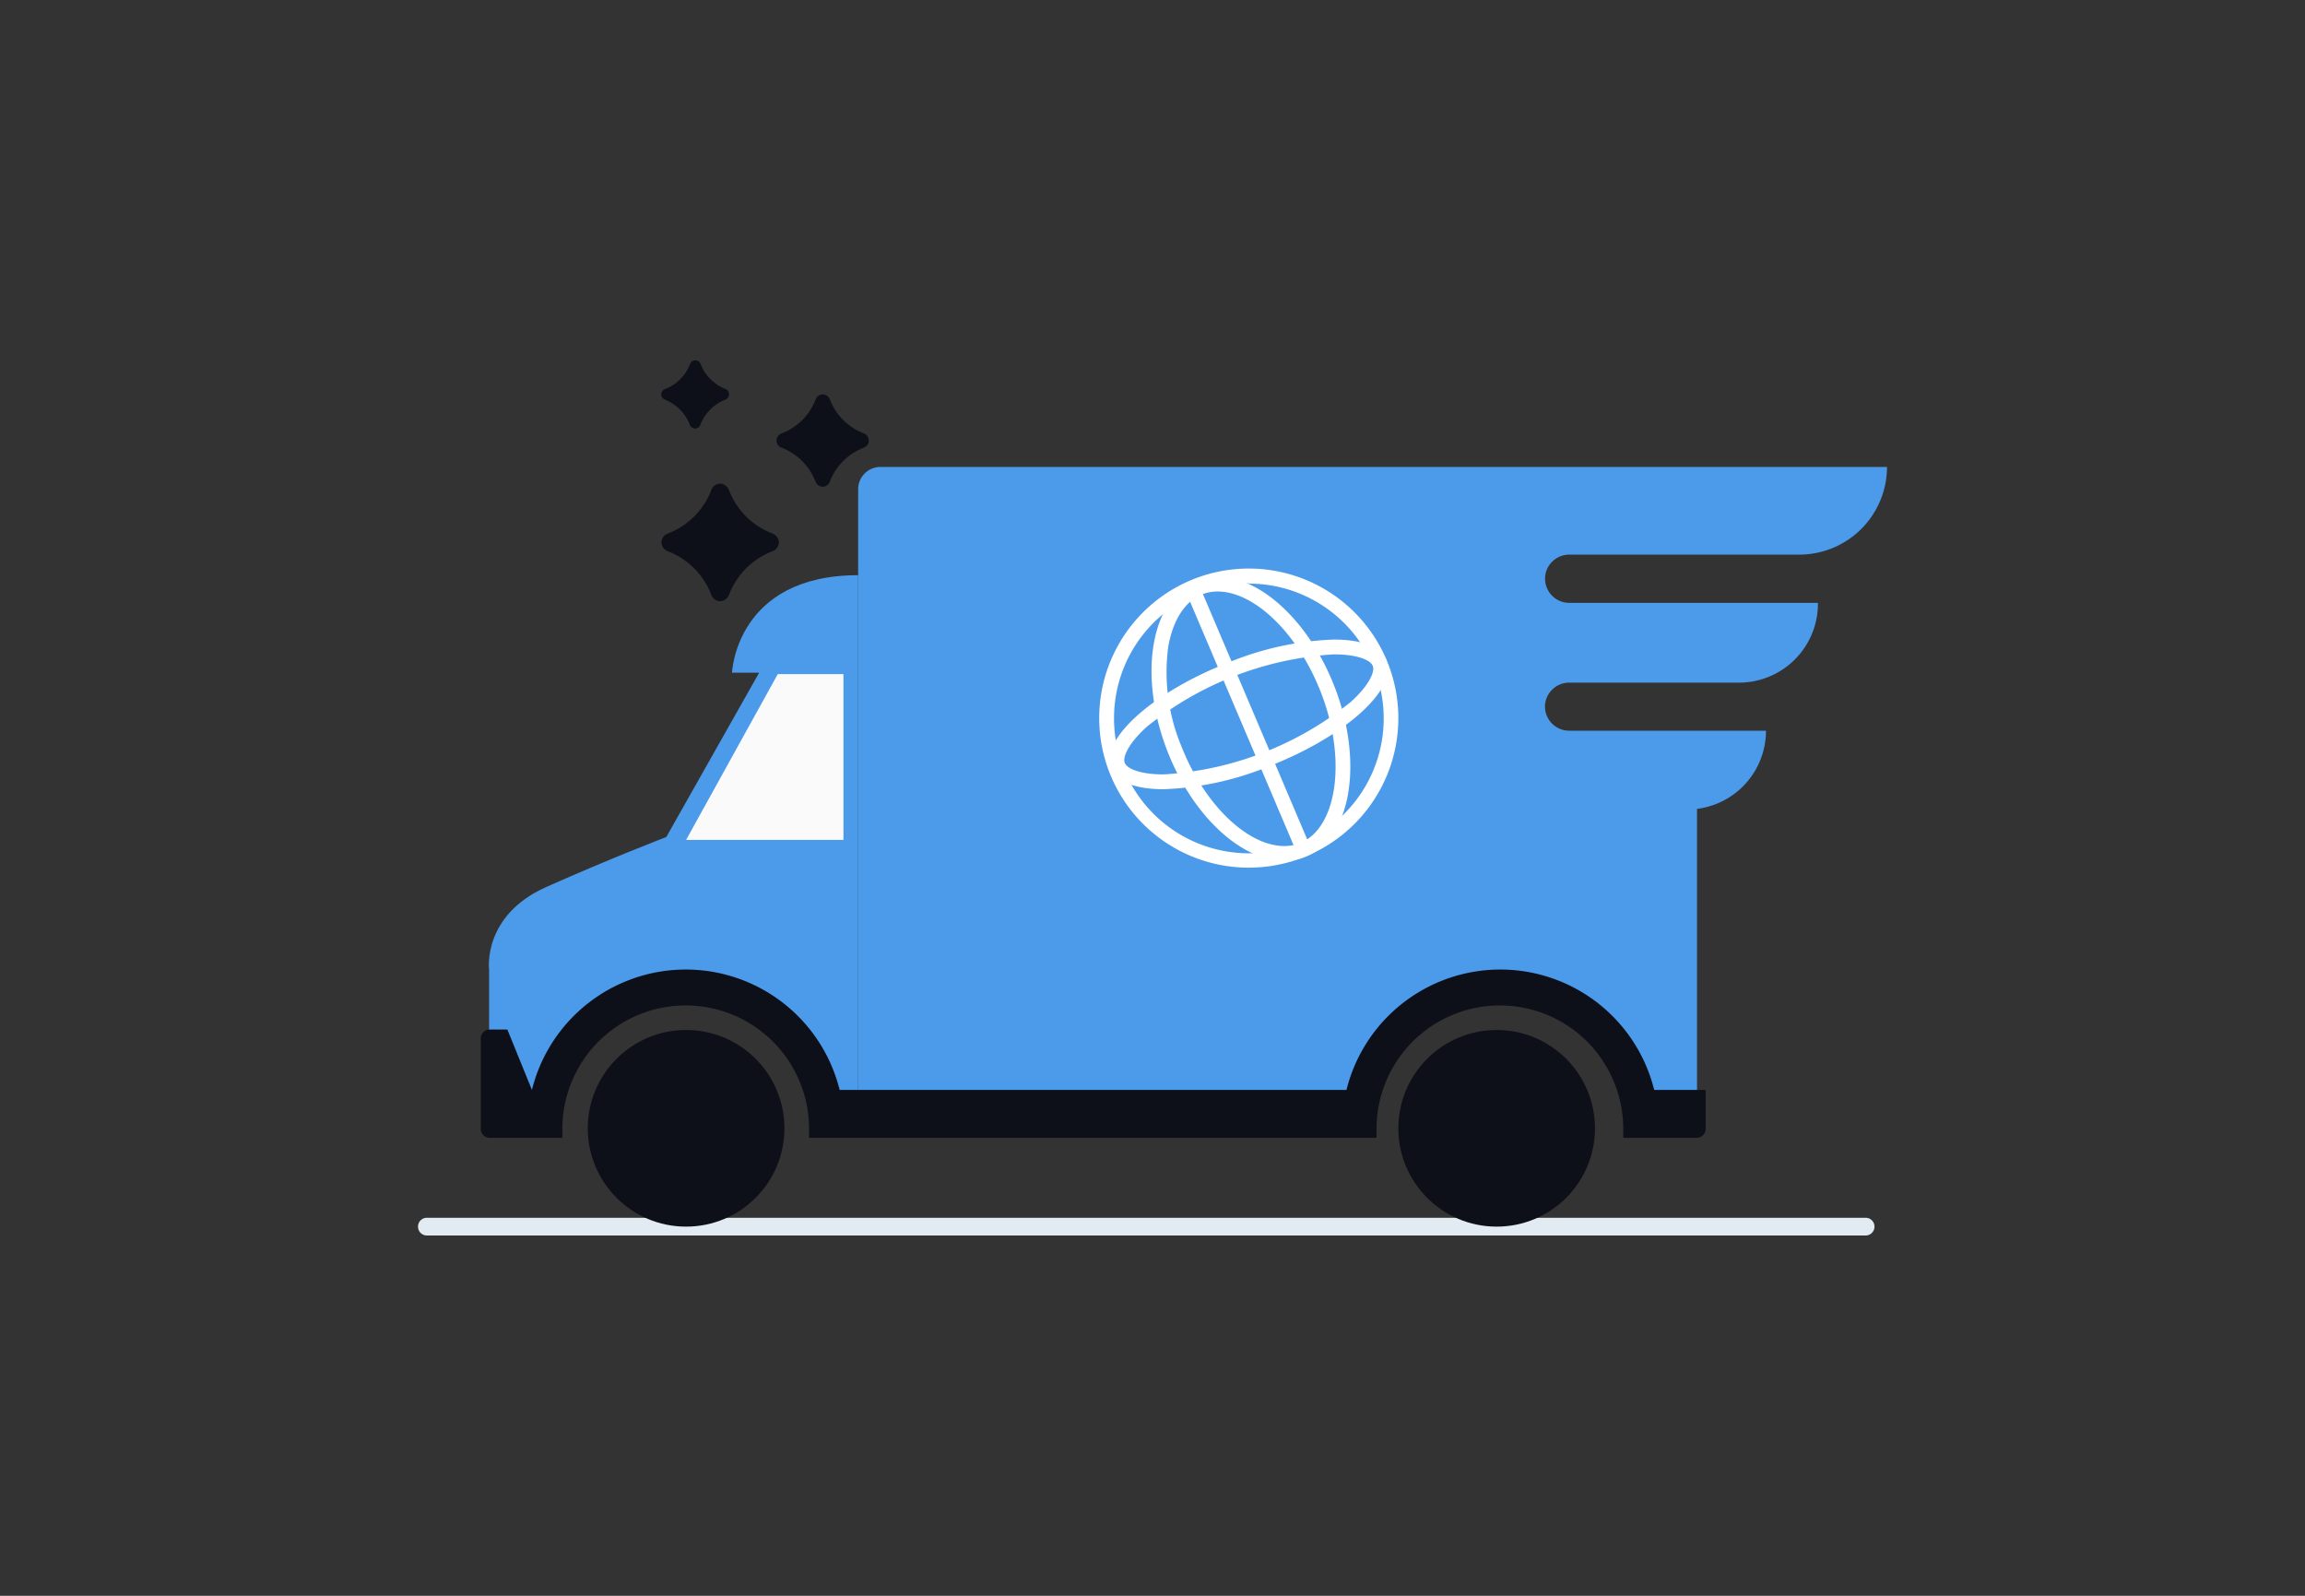 <svg id="Layer_1" data-name="Layer 1" xmlns="http://www.w3.org/2000/svg" viewBox="0 0 260 180"><rect x="0" y="0" width="260" height="180" fill="#333333" stroke="none"/><title>Flat Web Illustrations Pack - Scene 48</title><path d="M210.44,139.36H48.15a1,1,0,0,1,0-2H210.44a1,1,0,0,1,0,2Z" fill="#e2eaf2"/><path d="M87.86,61.18h0a1.12,1.12,0,0,1-.73,1,8.5,8.5,0,0,0-4.9,4.91,1.14,1.14,0,0,1-1,.73h0a1.12,1.12,0,0,1-1-.73,8.5,8.5,0,0,0-4.9-4.91,1.11,1.11,0,0,1-.72-1h0a1.11,1.11,0,0,1,.72-1,8.48,8.48,0,0,0,4.9-4.9,1.12,1.12,0,0,1,1-.73h0a1.14,1.14,0,0,1,1,.73,8.48,8.48,0,0,0,4.9,4.9A1.12,1.12,0,0,1,87.86,61.18Z" fill="#0d1019"/><path d="M98,49.69h0a.88.88,0,0,1-.56.81,6.61,6.61,0,0,0-3.84,3.84.88.88,0,0,1-.81.56h0a.87.87,0,0,1-.8-.56,6.62,6.62,0,0,0-3.83-3.84.87.87,0,0,1-.57-.81h0a.86.86,0,0,1,.57-.8A6.63,6.63,0,0,0,92,45.06a.86.86,0,0,1,.8-.57h0a.87.87,0,0,1,.81.57,6.62,6.62,0,0,0,3.84,3.83A.87.87,0,0,1,98,49.69Z" fill="#0d1019"/><path d="M82.23,44.49h0a.65.65,0,0,1-.41.59A4.94,4.94,0,0,0,79,47.92a.65.65,0,0,1-.6.42h0a.65.65,0,0,1-.59-.42A4.94,4.94,0,0,0,75,45.08a.65.65,0,0,1-.41-.59h0a.65.65,0,0,1,.41-.6,4.92,4.92,0,0,0,2.84-2.83.65.65,0,0,1,.59-.42h0a.65.65,0,0,1,.6.42,4.92,4.92,0,0,0,2.84,2.83A.65.65,0,0,1,82.23,44.49Z" fill="#0d1019"/><path d="M175.08,63.36a2.68,2.68,0,0,0-.8,1.93A2.73,2.73,0,0,0,177,68h14.42v0h13.64A8.91,8.91,0,0,1,196.16,77H177a2.73,2.73,0,0,0-2.73,2.73A2.73,2.73,0,0,0,177,82.42h22.2a8.89,8.89,0,0,1-7.78,8.82v37.07h-6.09s.76-17.19-15.36-17.19c-15.8,0-16.55,17.19-16.55,17.19H96.8V55.17a2.51,2.51,0,0,1,2.5-2.5H212.85A9.9,9.9,0,0,1,203,62.56H177A2.72,2.72,0,0,0,175.08,63.36Z" fill="#4C9BEB"/><path d="M140.86,65.83A15.21,15.21,0,1,1,125.66,81a15.22,15.22,0,0,1,15.2-15.21m0-1.66A16.87,16.87,0,1,0,157.73,81a16.87,16.87,0,0,0-16.87-16.87Z" fill="#fff"/><path d="M150.46,73.81h0c2.68,0,4.13.65,4.39,1.3s-.41,2.2-2.5,4.08a37.06,37.06,0,0,1-21.09,8.16c-2.68,0-4.13-.65-4.39-1.3s.41-2.2,2.5-4.08a37.06,37.06,0,0,1,21.09-8.16m0-1.67a34.32,34.32,0,0,0-11.89,2.59c-8.58,3.35-14.51,8.69-13.25,11.92.62,1.58,2.83,2.37,5.94,2.37a34.32,34.32,0,0,0,11.89-2.59c8.58-3.35,14.51-8.69,13.25-11.92-.62-1.58-2.83-2.37-5.94-2.37Z" fill="#fff"/><path d="M137.34,65.05v1.67c4.18,0,9.06,4.75,11.62,11.29,3,7.61,1.89,15.44-2.37,17.11a4.73,4.73,0,0,1-1.72.31c-4.18,0-9.07-4.74-11.62-11.28a21.64,21.64,0,0,1-1.47-11.22c.53-3,1.89-5.13,3.83-5.89a4.75,4.75,0,0,1,1.73-.32V65.05m0,0a6.18,6.18,0,0,0-2.33.44c-5.2,2-6.68,10.65-3.32,19.26,2.89,7.38,8.39,12.35,13.18,12.35a6.41,6.41,0,0,0,2.33-.43c5.19-2,6.68-10.66,3.31-19.27-2.88-7.38-8.39-12.35-13.17-12.35Z" fill="#fff"/><rect x="139.93" y="64.51" width="1.67" height="33.15" transform="translate(-20.5 61.54) rotate(-23.03)" fill="#fff"/><path d="M55.17,117.62v-8.25s-.8-6.09,6.45-9.32,13.54-5.64,13.54-5.64L85.63,75.88H82.57s.43-11,14.23-11v59.63H93.53s-.86-13-16.14-13-16.09,13-16.09,13H56.62Z" fill="#4C9BEB"/><polygon points="77.39 94.74 95.14 94.74 95.14 76.04 87.73 76.04 77.39 94.74" fill="#fafafa"/><circle cx="77.39" cy="127.27" r="11.09" fill="#0d1019"/><path d="M192.39,122.94v4.4a1,1,0,0,1-1,1h-8.29c0-.34,0-.69,0-1a13.73,13.73,0,0,0-.69-4.33,13.91,13.91,0,0,0-26.45,0,13.73,13.73,0,0,0-.69,4.33c0,.35,0,.7,0,1H91.26c0-.34,0-.69,0-1a13.73,13.73,0,0,0-.69-4.33,13.91,13.91,0,0,0-26.45,0,13.73,13.73,0,0,0-.69,4.33c0,.35,0,.7,0,1H55.23a1,1,0,0,1-1-1V117.13a1,1,0,0,1,1-1h2L60,122.94h0a17.88,17.88,0,0,1,34.71,0h57.17a17.88,17.88,0,0,1,34.71,0Z" fill="#0d1019"/><circle cx="168.82" cy="127.27" r="11.09" fill="#0d1019"/></svg>